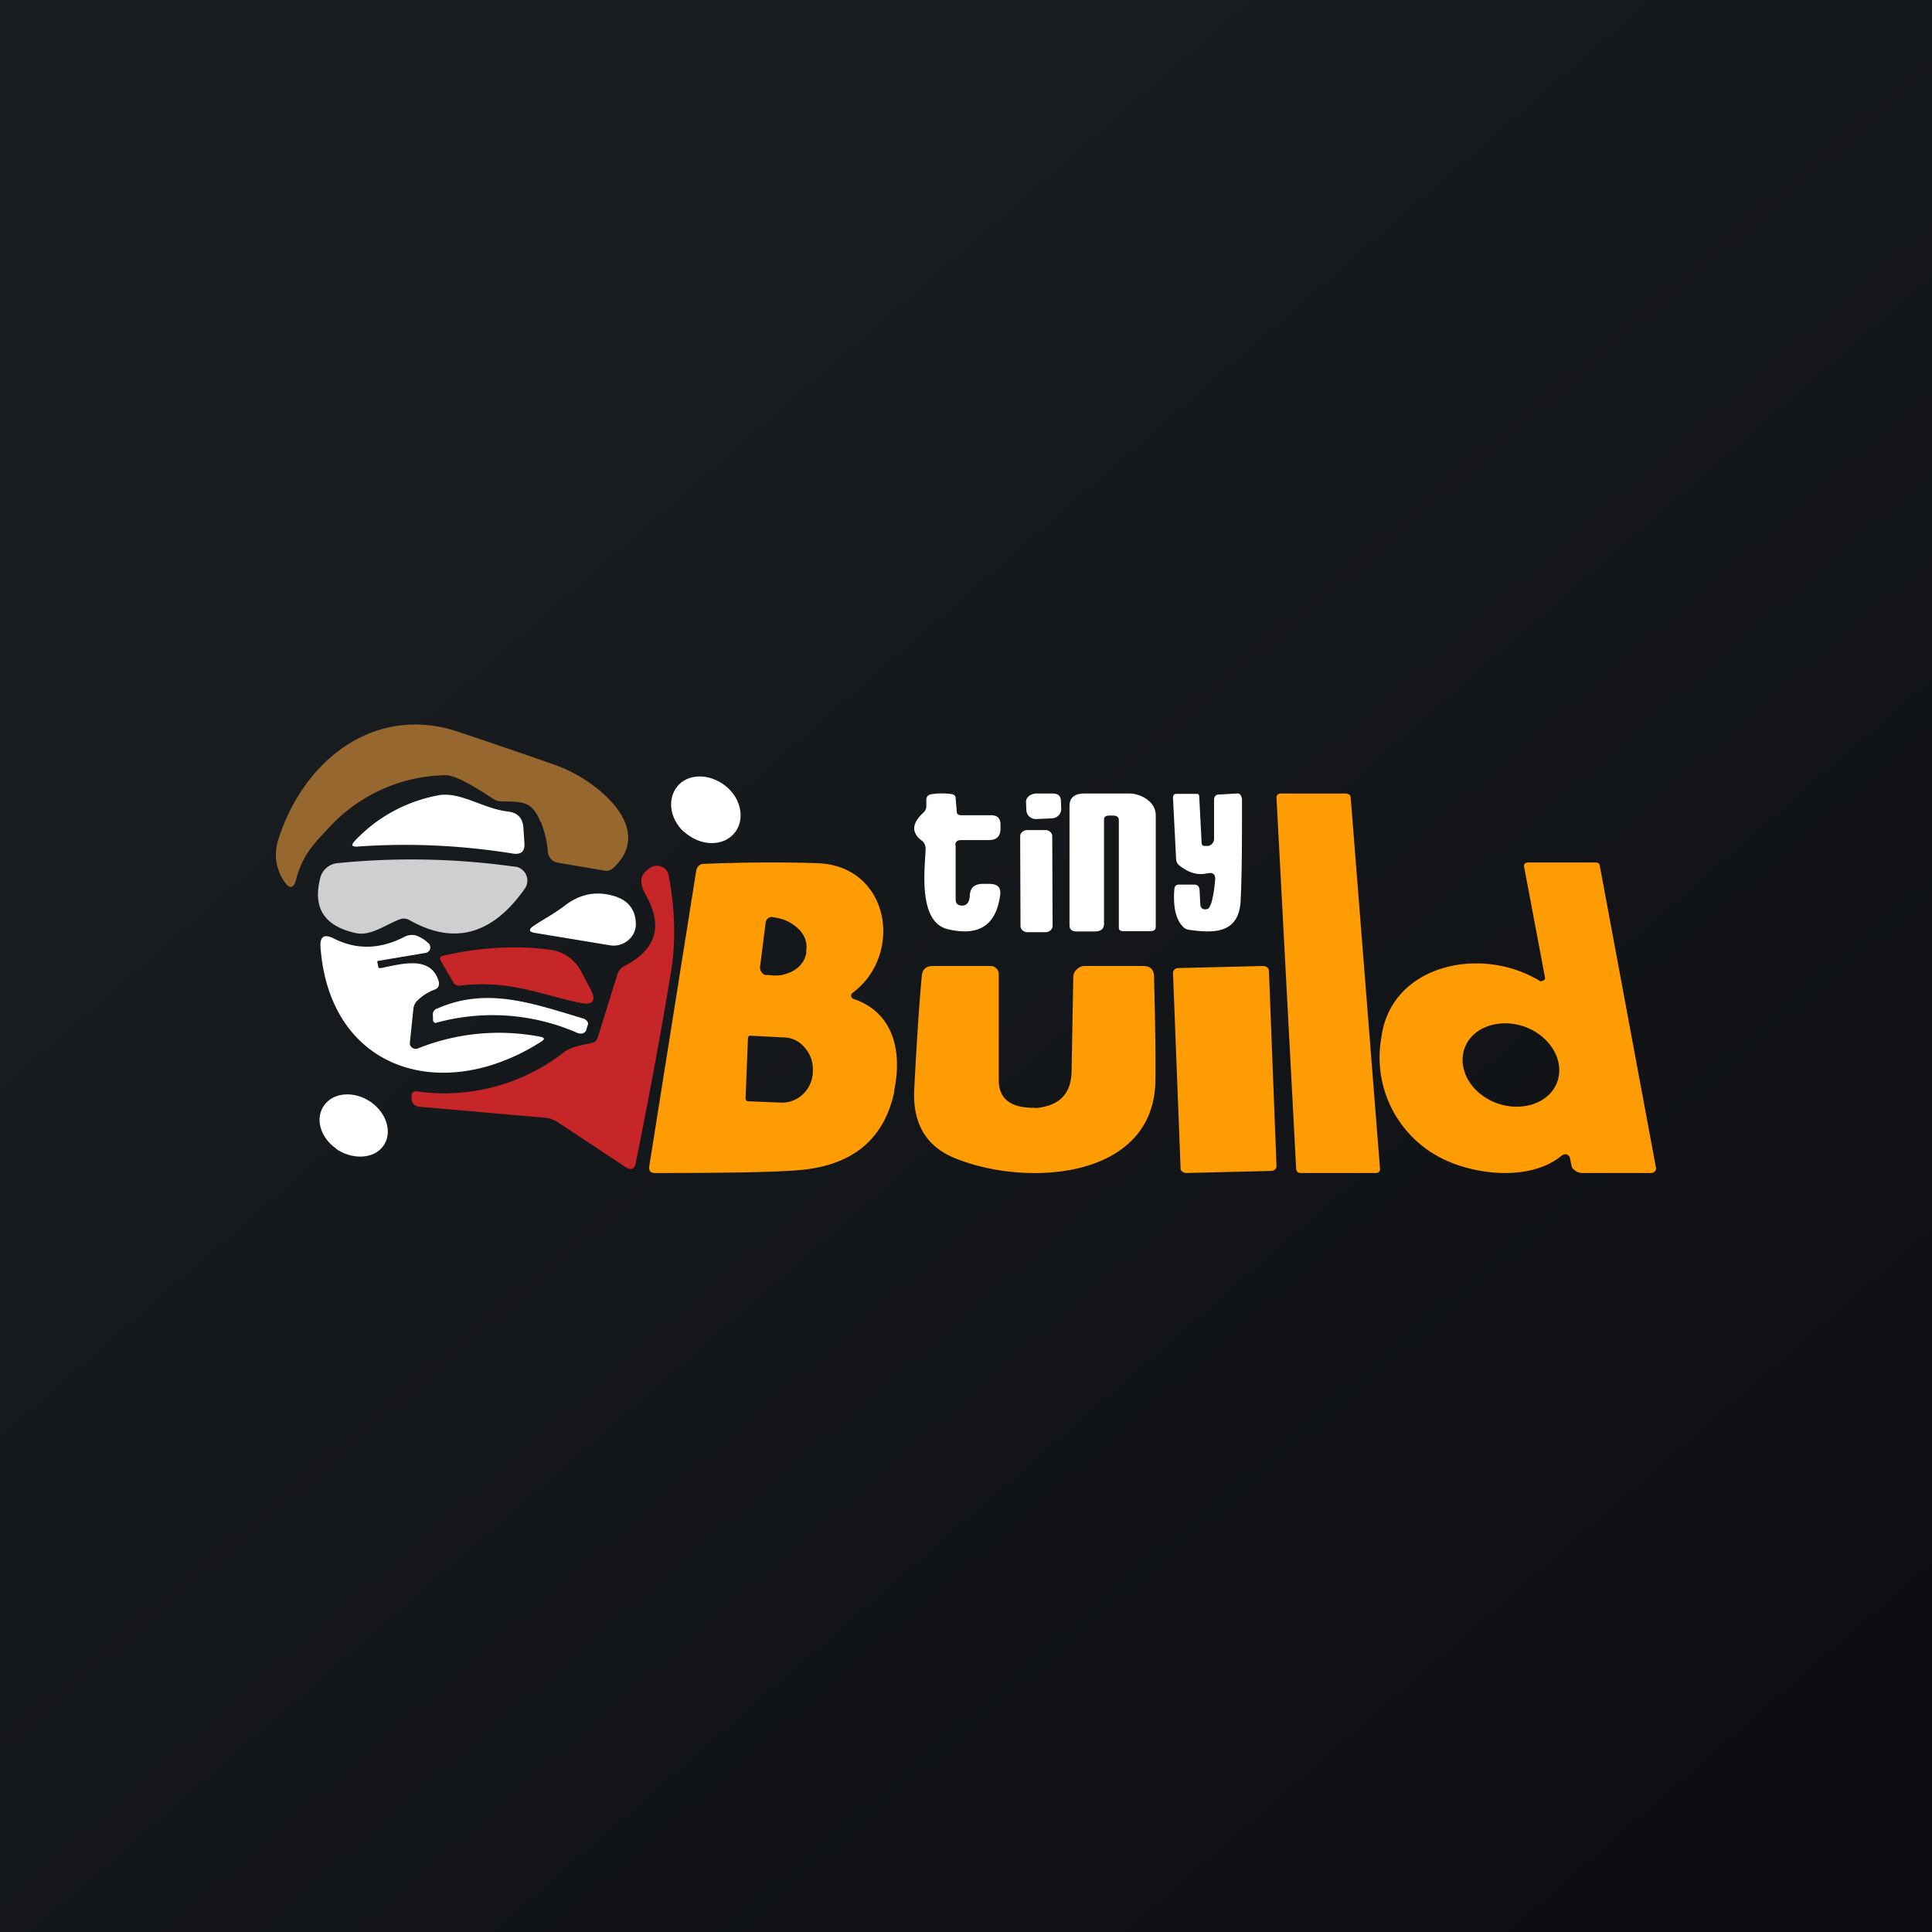 <!-- by TradeStack --><svg viewBox="0 0 56 56" xmlns="http://www.w3.org/2000/svg"><rect x="0" y="0" width="56" height="56" fill="#333333" stroke="none"/><path fill="url(#a)" d="M0 0h56v56H0z"/><path d="M15.67 23.83c-.25-.61-.51-.59-1.1-.6a.5.5 0 0 1-.27-.07c-.7-.47-1.17-.7-1.38-.69a4.69 4.69 0 0 0-3.3 1.43c-.52.55-.85.88-1.03 1.57-.08.3-.2.32-.37.05a1.36 1.36 0 0 1-.16-1.16c.7-2.27 2.77-4 5.28-3.13 1.78.6 2.75.94 2.9 1 1.1.43 2.8 1.82 1.5 2.96a.21.21 0 0 1-.09.04.23.23 0 0 1-.1.01l-1.36-.23a.37.37 0 0 1-.21-.1.35.35 0 0 1-.1-.22c-.02-.28-.09-.57-.2-.86Z" fill="#96682F"/><path d="M19.82 24.1c.44.41 1.07.45 1.42.1.35-.35.29-.96-.14-1.36-.44-.4-1.07-.45-1.42-.1-.35.36-.29.97.14 1.37Z" fill="#fff"/><path d="M37.13 23h1.9l.08.03c.02.02.04.05.04.08L40 33.87a.12.12 0 0 1-.03.1.13.13 0 0 1-.1.03H37.7a.13.13 0 0 1-.09-.03.12.12 0 0 1-.04-.09L37 23.13a.12.12 0 0 1 .04-.1.13.13 0 0 1 .09-.03Z" fill="#FF9C03"/><path d="M27.7 24.5v1.57c0 .12.06.18.2.18.13-.01.2-.1.21-.29.01-.22.13-.34.37-.34h.2c.24 0 .34.11.31.33-.12.88-.63 1.2-1.53.98-.86-.22-.65-1.76-.63-2.32 0-.1-.04-.2-.12-.25-.3-.23-.28-.5.06-.81a.25.25 0 0 0 .08-.19v-.17c0-.1.05-.15.15-.17.2-.03.4-.03.6 0 .07.02.1.05.1.12l.03.36c0 .09.04.13.13.13h.86c.19 0 .28.09.28.27v.12c0 .22-.11.33-.34.33h-.8c-.11 0-.17.05-.17.15ZM30.5 23h-.45c-.16 0-.32.1-.31.26l.01.23c.01.15.14.26.3.25l.45-.02c.15-.01.27-.14.26-.29l-.01-.23c-.01-.15-.1-.2-.25-.2ZM32.43 23.77c0-.09-.06-.13-.17-.13h-.11c-.1 0-.15.04-.15.11v3.03c0 .15-.1.22-.28.22h-.5c-.15 0-.22-.06-.22-.18v-3.46c0-.24.15-.36.44-.36h1.28c.2 0 .4.07.55.19.15.11.23.28.23.44v3.23c0 .09-.05.13-.16.13h-.79c-.08 0-.12-.04-.12-.1v-3.12ZM35 25.31c-.26.07-.53 0-.81-.22a.24.24 0 0 1-.1-.19L34 23.13c0-.08.03-.12.1-.12h.59c.05 0 .07.03.07.08l.07 1.34c0 .06.03.09.09.09h.07c.06 0 .1-.02.14-.06a.2.2 0 0 0 .06-.14v-1.13c0-.1.05-.16.14-.16l.52-.03h.05a.14.14 0 0 1 .08.09l.02.06c0 1.17 0 2.16-.04 2.96-.05.97-.8.94-1.5.84a.31.31 0 0 1-.2-.12c-.19-.22-.26-.58-.22-1.07.01-.08.06-.12.13-.12h.44c.1 0 .15.05.16.16l.02.38c0 .14.07.2.2.17.1-.02.18-.3.23-.83.02-.18-.06-.25-.23-.2ZM14.7 23.52c.3.03.44.18.47.45l.03.47c.02.24-.1.34-.34.3-1.5-.24-3-.31-4.52-.2-.14 0-.16-.04-.08-.14a4.42 4.42 0 0 1 2.52-1.36c.63-.06 1.24.4 1.93.48ZM30.3 24.06h-.53c-.1 0-.2.08-.2.18l.01 2.6c0 .1.09.18.2.18h.53c.1 0 .2-.08.2-.18l-.01-2.6c0-.1-.09-.18-.2-.18Z" fill="#fff"/><path d="M11.58 26.65c-.4.15-.82.48-1.25.4-.93-.2-1.28-.73-1.04-1.63a.57.57 0 0 1 .48-.4 21.5 21.5 0 0 1 5.14.1c.08 0 .15.03.2.07.07.05.11.1.14.17a.4.4 0 0 1-.04.4c-.94 1.34-2.06 1.64-3.34.91a.33.33 0 0 0-.29-.02Z" fill="#CFCED0"/><path d="M17.15 30.23a.25.25 0 0 0 .12-.06.24.24 0 0 0 .06-.11l.57-1.83c.03-.1.1-.17.2-.23.9-.46 1.12-1.13.65-2-.2-.37-.27-.62.12-.86a.35.35 0 0 1 .44.08c.04.04.06.09.07.14.19 1.02.21 1.95.07 2.8-.3 1.84-.65 3.69-1.02 5.54-.04.2-.14.23-.31.12l-1.95-1.29a.8.8 0 0 0-.36-.13l-3.65-.32a.26.26 0 0 1-.18-.09.24.24 0 0 1-.05-.17v-.1l.02-.04a.1.1 0 0 1 .03-.03l.04-.02h.04a5.63 5.63 0 0 0 4.3-1.14c.22-.16.54-.2.8-.26Z" fill="#C72629"/><path d="M16.37 26.25c.44-.34.92-.43 1.42-.28.42.12.63.4.64.8a.6.6 0 0 1-.23.49.65.65 0 0 1-.52.14l-2.18-.36c-.17-.03-.18-.1-.05-.19.27-.19.55-.32.92-.6ZM10.97 27.85c-.03 0-.04.02-.03.05l.02.1c0 .05.03.07.08.06.61-.12 1.46-.38 1.68.4.01.05 0 .1-.01.13a.18.18 0 0 1-.1.09c-.2.07-.38.19-.53.34a.4.4 0 0 0-.1.24l-.1.97a.15.15 0 0 0 .07.14.17.17 0 0 0 .16.02 6.33 6.33 0 0 1 3.55-.34c.13.03.14.07.03.14-2.87 1.84-6.14.84-6.4-2.74-.02-.3.1-.39.38-.25.67.34 1.36.32 2.08-.06.1-.04.19-.05.29-.03.15.05.28.13.4.25.01.02.03.05.03.08a.15.15 0 0 1-.05.14.16.16 0 0 1-.08.04l-1.37.23Z" fill="#fff"/><path d="M16.83 29.07c-1.11-.22-2.05-.68-3.5-.5-.08 0-.14-.02-.18-.08l-.37-.63c-.05-.09-.03-.14.07-.16 1.1-.25 2.14-.3 3.1-.17a1.18 1.18 0 0 1 .9.64l.27.51c.17.33.07.46-.3.39Z" fill="#C72629"/><path d="M30 32.12c.7-.06 1.04-.4 1.06-1.05l.05-2.77a.3.3 0 0 1 .1-.2.32.32 0 0 1 .21-.1h1.71c.21 0 .32.1.32.31.03 1.2.05 2.19.04 2.97 0 2.91-3.74 3.14-5.81 2.29-.84-.34-1.23-1.01-1.18-2 .08-1.56.16-2.66.22-3.3.02-.18.13-.27.32-.27h1.67c.06 0 .12.02.17.07.04.04.07.1.07.16v3.08c0 .52.32.79.97.8H30ZM36.61 28l-2.45.06c-.1 0-.16.07-.16.14l.22 5.67c0 .07.08.13.17.13l2.45-.06c.1 0 .16-.07.16-.14l-.22-5.67c0-.07-.08-.13-.17-.13Z" fill="#FF9C03"/><path d="M16.76 29.95a6.13 6.13 0 0 0-4.13-.3.1.1 0 0 1-.04-.01.1.1 0 0 1-.04-.08v-.1c-.02-.12.03-.2.13-.23 1.44-.63 2.75-.15 4.25.3.04.02.08.05.1.09.02.03.02.07 0 .11l-.03.1c0 .03-.02.05-.03.07a.18.18 0 0 1-.13.06l-.08-.01Z" fill="#fff"/><path d="M44.67 28.44c-.02 0-.05 0-.06-.02-1.72-1.03-4.3-.44-4.57 1.65a3.27 3.27 0 0 0 1.72 3.49c.94.49 2.58.7 3.5-.06.1-.07.17-.06.24.04l.06.29c.07.11.18.17.32.17h1.98l.06-.01.05-.04a.12.12 0 0 0 .03-.1l-1.63-8.76a.1.1 0 0 0-.04-.07.11.11 0 0 0-.07-.02H44.3c-.1 0-.14.05-.12.14l.6 3.18a.1.1 0 0 1 0 .06.1.1 0 0 1-.05.04.12.12 0 0 1-.06.02Zm.38 3.1c-.35.56-1.2.7-1.88.34-.7-.37-.97-1.13-.63-1.68.35-.56 1.2-.7 1.88-.34.7.38.97 1.13.63 1.68ZM25.91 31.65c.25-1.15.01-2.3-1.18-2.7a.08.08 0 0 1-.04-.03.1.1 0 0 1-.01-.1l.02-.03c1.51-1.12 1.09-3.69-1-3.77-.97-.03-2.07-.03-3.32.02a.2.2 0 0 0-.13.06.25.25 0 0 0-.07.14l-1.36 8.56c-.02.13.03.2.16.2 2 0 3.38-.02 4.14-.08 1.57-.12 2.5-.88 2.8-2.27Zm-3.72-4.9a.2.2 0 0 1 .07-.13.17.17 0 0 1 .13-.04l.1.02c.13.02.25.06.37.12.11.06.21.13.3.22.08.08.14.18.18.28.03.1.05.21.03.31v.1c-.02.1-.06.2-.12.28a.78.78 0 0 1-.24.22c-.1.06-.22.1-.34.13a1.2 1.2 0 0 1-.39 0h-.1a.18.18 0 0 1-.11-.09.2.2 0 0 1-.04-.14l.16-1.27Zm-.51 3.34v-.02l.02-.03a.06.06 0 0 1 .04-.02l.97.05c.24 0 .46.11.61.29.16.18.25.41.24.65v.08a.92.92 0 0 1-.29.63.87.87 0 0 1-.63.24l-.97-.04-.02-.01s-.02 0-.02-.02a.07.07 0 0 1-.02-.05l.07-1.75Z" fill="#FF9C03"/><path d="M9.74 33.3c.47.32 1.08.3 1.36-.07s.13-.94-.34-1.28c-.47-.33-1.07-.3-1.35.07-.29.37-.14.94.33 1.27Z" fill="#fff"/><defs><linearGradient id="a" x1="10.42" y1="9.71" x2="68.15" y2="76.02" gradientUnits="userSpaceOnUse"><stop stop-color="#1A1E21"/><stop offset="1" stop-color="#06060A"/></linearGradient></defs></svg>